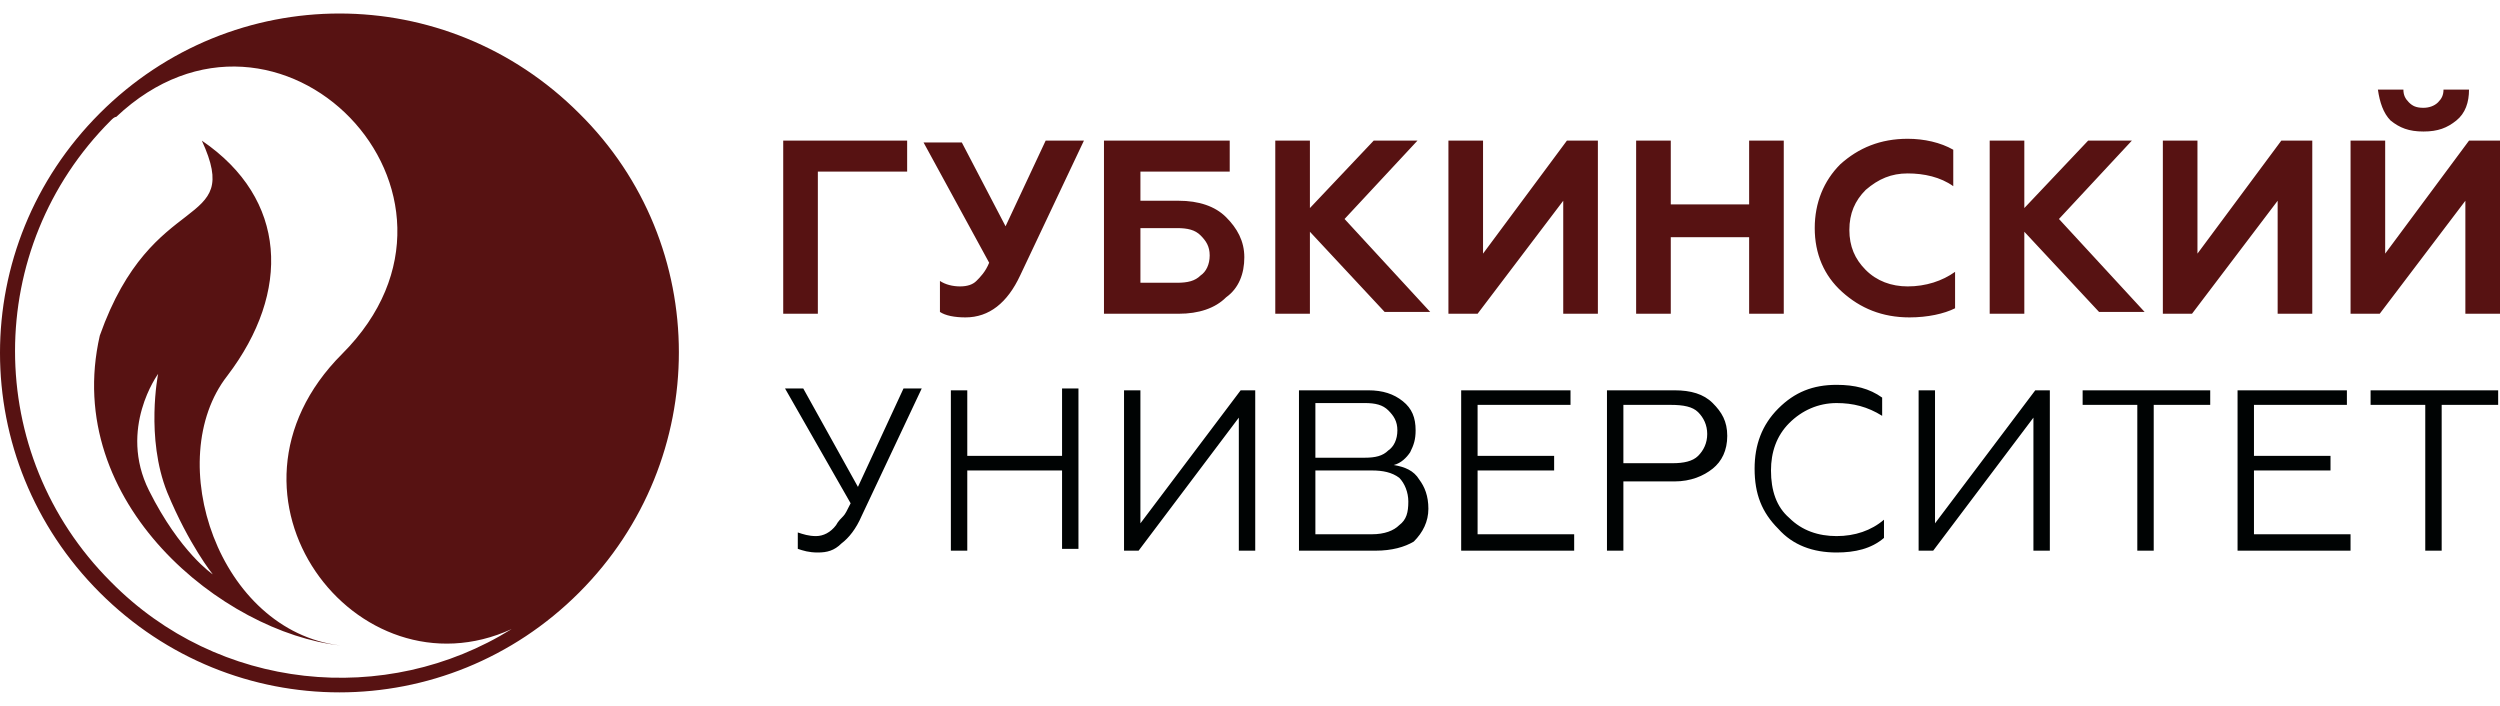 <svg width="170" height="48" viewBox="0 0 170 48" fill="none" xmlns="http://www.w3.org/2000/svg">
<path d="M55.614 21.335H53.259V9.563H61.686V11.669H55.614V21.335ZM39.379 7.703C30.332 -1.343 15.832 -1.343 6.786 7.703C-2.262 16.749 -2.262 31.25 6.786 40.296C15.832 49.343 30.332 49.343 39.379 40.296C48.425 31.25 48.425 16.626 39.379 7.703ZM7.529 39.553C-1.146 30.877 -1.146 16.874 7.529 8.199C7.653 8.075 7.777 7.951 7.901 7.951C18.93 -2.459 34.174 13.156 23.269 24.061C13.602 33.729 24.26 47.608 34.794 42.775C26.242 48.104 14.841 46.989 7.529 39.553ZM15.461 25.549C19.798 19.848 19.55 13.528 13.725 9.562C16.576 15.758 10.379 12.66 6.786 22.822C4.183 34.223 15.213 43.023 23.145 43.891C14.841 42.898 10.999 31.25 15.461 25.549ZM10.132 33.356C8.025 29.143 10.752 25.425 10.752 25.425C10.752 25.425 9.884 29.763 11.371 33.48C12.859 37.074 14.47 39.057 14.47 39.057C14.47 39.057 12.239 37.569 10.132 33.356ZM65.652 21.583C64.909 21.583 64.289 21.46 63.916 21.212V19.105C64.289 19.352 64.784 19.476 65.28 19.476C65.775 19.476 66.148 19.352 66.394 19.105C66.643 18.857 67.015 18.485 67.263 17.866L62.801 9.686H65.403L68.378 15.387L71.105 9.562H73.707L69.37 18.733C68.502 20.592 67.263 21.583 65.652 21.583ZM80.151 21.335H75.07V9.563H83.621V11.669H77.549V13.651H80.151C81.514 13.651 82.63 14.023 83.373 14.768C84.117 15.511 84.614 16.378 84.614 17.493C84.614 18.608 84.241 19.6 83.373 20.219C82.63 20.964 81.514 21.335 80.151 21.335ZM77.549 15.634V19.228H80.028C80.771 19.228 81.267 19.105 81.639 18.732C82.01 18.485 82.259 17.989 82.259 17.37C82.259 16.75 82.01 16.378 81.639 16.007C81.267 15.634 80.771 15.511 80.028 15.511H77.549V15.634ZM89.074 21.335H86.719V9.563H89.074V14.148L93.411 9.563H96.387L91.43 14.891L97.254 21.212H94.156L89.074 15.759V21.335ZM100.476 21.335H98.493V9.563H100.847V17.246L106.549 9.563H108.656V21.335H106.3V13.651L100.476 21.335ZM113.613 21.335H111.257V9.563H113.613V13.9H118.941V9.563H121.296V21.335H118.941V16.13H113.613V21.335ZM129.847 21.583C127.988 21.583 126.501 20.963 125.262 19.848C124.022 18.733 123.402 17.246 123.402 15.511C123.402 13.776 124.022 12.289 125.138 11.173C126.377 10.057 127.865 9.437 129.723 9.437C130.838 9.437 131.954 9.686 132.822 10.182V12.66C131.954 12.04 130.838 11.793 129.723 11.793C128.608 11.793 127.74 12.164 126.872 12.909C126.129 13.651 125.757 14.519 125.757 15.635C125.757 16.75 126.129 17.617 126.872 18.36C127.616 19.105 128.608 19.476 129.723 19.476C130.962 19.476 132.077 19.105 132.945 18.485V20.963C132.202 21.335 131.086 21.583 129.847 21.583ZM137.654 21.335H135.299V9.563H137.654V14.148L141.992 9.563H144.966L140.009 14.891L145.834 21.212H142.736L137.654 15.759V21.335ZM149.056 21.335H147.074V9.563H149.427V17.246L155.129 9.563H157.235V21.335H154.88V13.651L149.056 21.335ZM161.821 21.335H159.838V9.563H162.192V17.246L167.893 9.563H170V21.335H167.645V13.651L161.821 21.335ZM161.697 6.091H163.431C163.431 6.464 163.556 6.711 163.803 6.959C164.051 7.207 164.299 7.331 164.795 7.331C165.167 7.331 165.538 7.207 165.786 6.959C166.035 6.711 166.158 6.464 166.158 6.091H167.893C167.893 6.959 167.645 7.703 167.026 8.199C166.406 8.695 165.786 8.943 164.795 8.943C163.803 8.943 163.183 8.695 162.563 8.199C162.069 7.703 161.821 6.959 161.697 6.091Z" fill="#571212"/>
<path d="M166.034 37.446H164.918V27.532H161.2V26.541H169.875V27.532H166.034V37.446ZM55.613 37.57C54.994 37.57 54.622 37.446 54.25 37.322V36.207C54.622 36.331 54.994 36.454 55.49 36.454C55.984 36.454 56.481 36.207 56.852 35.711C56.976 35.463 57.224 35.215 57.349 35.091C57.472 34.968 57.596 34.72 57.843 34.224L53.383 26.417H54.622L58.34 33.109L61.438 26.417H62.677L58.588 35.091C58.215 35.959 57.72 36.579 57.224 36.95C56.729 37.446 56.233 37.57 55.613 37.57ZM65.775 37.446H64.659V26.541H65.775V31.001H72.22V26.416H73.335V37.322H72.22V31.992H65.775V37.446ZM77.425 37.446H76.434V26.541H77.548V35.587L84.365 26.541H85.356V37.446H84.24V28.399L77.425 37.446ZM93.535 37.446H88.33V26.541H93.039C94.031 26.541 94.775 26.788 95.394 27.284C96.014 27.78 96.262 28.399 96.262 29.266C96.262 29.886 96.138 30.258 95.891 30.754C95.642 31.125 95.271 31.498 94.775 31.621C95.518 31.745 96.138 31.992 96.51 32.612C96.882 33.109 97.13 33.728 97.13 34.596C97.13 35.464 96.757 36.206 96.138 36.826C95.518 37.198 94.651 37.446 93.535 37.446ZM89.446 27.532V31.125H92.792C93.535 31.125 94.031 31.001 94.403 30.63C94.775 30.382 95.022 29.886 95.022 29.266C95.022 28.646 94.775 28.275 94.403 27.904C94.031 27.532 93.535 27.407 92.792 27.407H89.446V27.532ZM89.446 32.117V36.33H93.287C94.155 36.33 94.775 36.083 95.147 35.711C95.642 35.339 95.766 34.844 95.766 34.1C95.766 33.48 95.518 32.861 95.147 32.489C94.651 32.117 94.031 31.992 93.287 31.992H89.446V32.117ZM107.044 37.446H99.36V26.541H106.795V27.532H100.476V31.001H105.681V31.992H100.476V36.33H107.044V37.446ZM110.39 37.446H109.274V26.541H113.859C114.975 26.541 115.843 26.788 116.462 27.407C117.082 28.027 117.453 28.646 117.453 29.639C117.453 30.63 117.082 31.373 116.462 31.869C115.843 32.364 114.975 32.737 113.859 32.737H110.39V37.446ZM110.39 27.532V31.498H113.736C114.479 31.498 115.098 31.373 115.471 31.001C115.843 30.63 116.091 30.134 116.091 29.514C116.091 28.895 115.843 28.399 115.471 28.027C115.098 27.655 114.479 27.532 113.611 27.532H110.39ZM124.889 37.57C123.278 37.57 121.915 37.074 120.923 35.959C119.808 34.843 119.313 33.604 119.313 31.868C119.313 30.257 119.808 28.895 120.923 27.779C122.039 26.663 123.278 26.169 124.889 26.169C126.129 26.169 127.12 26.417 127.987 27.036V28.276C126.996 27.656 126.005 27.408 124.889 27.408C123.65 27.408 122.534 27.904 121.667 28.77C120.8 29.638 120.427 30.754 120.427 31.993C120.427 33.356 120.8 34.471 121.667 35.215C122.534 36.082 123.65 36.454 124.889 36.454C126.129 36.454 127.244 36.082 128.111 35.339V36.579C127.244 37.322 126.129 37.57 124.889 37.57ZM131.457 37.446H130.466V26.541H131.581V35.587L138.398 26.541H139.389V37.446H138.273V28.399L131.457 37.446ZM146.453 37.446H145.337V27.532H141.619V26.541H150.295V27.532H146.453V37.446ZM159.837 37.446H152.154V26.541H159.589V27.532H153.27V31.001H158.475V31.992H153.27V36.33H159.837V37.446Z" fill="#000303"/>
</svg>
